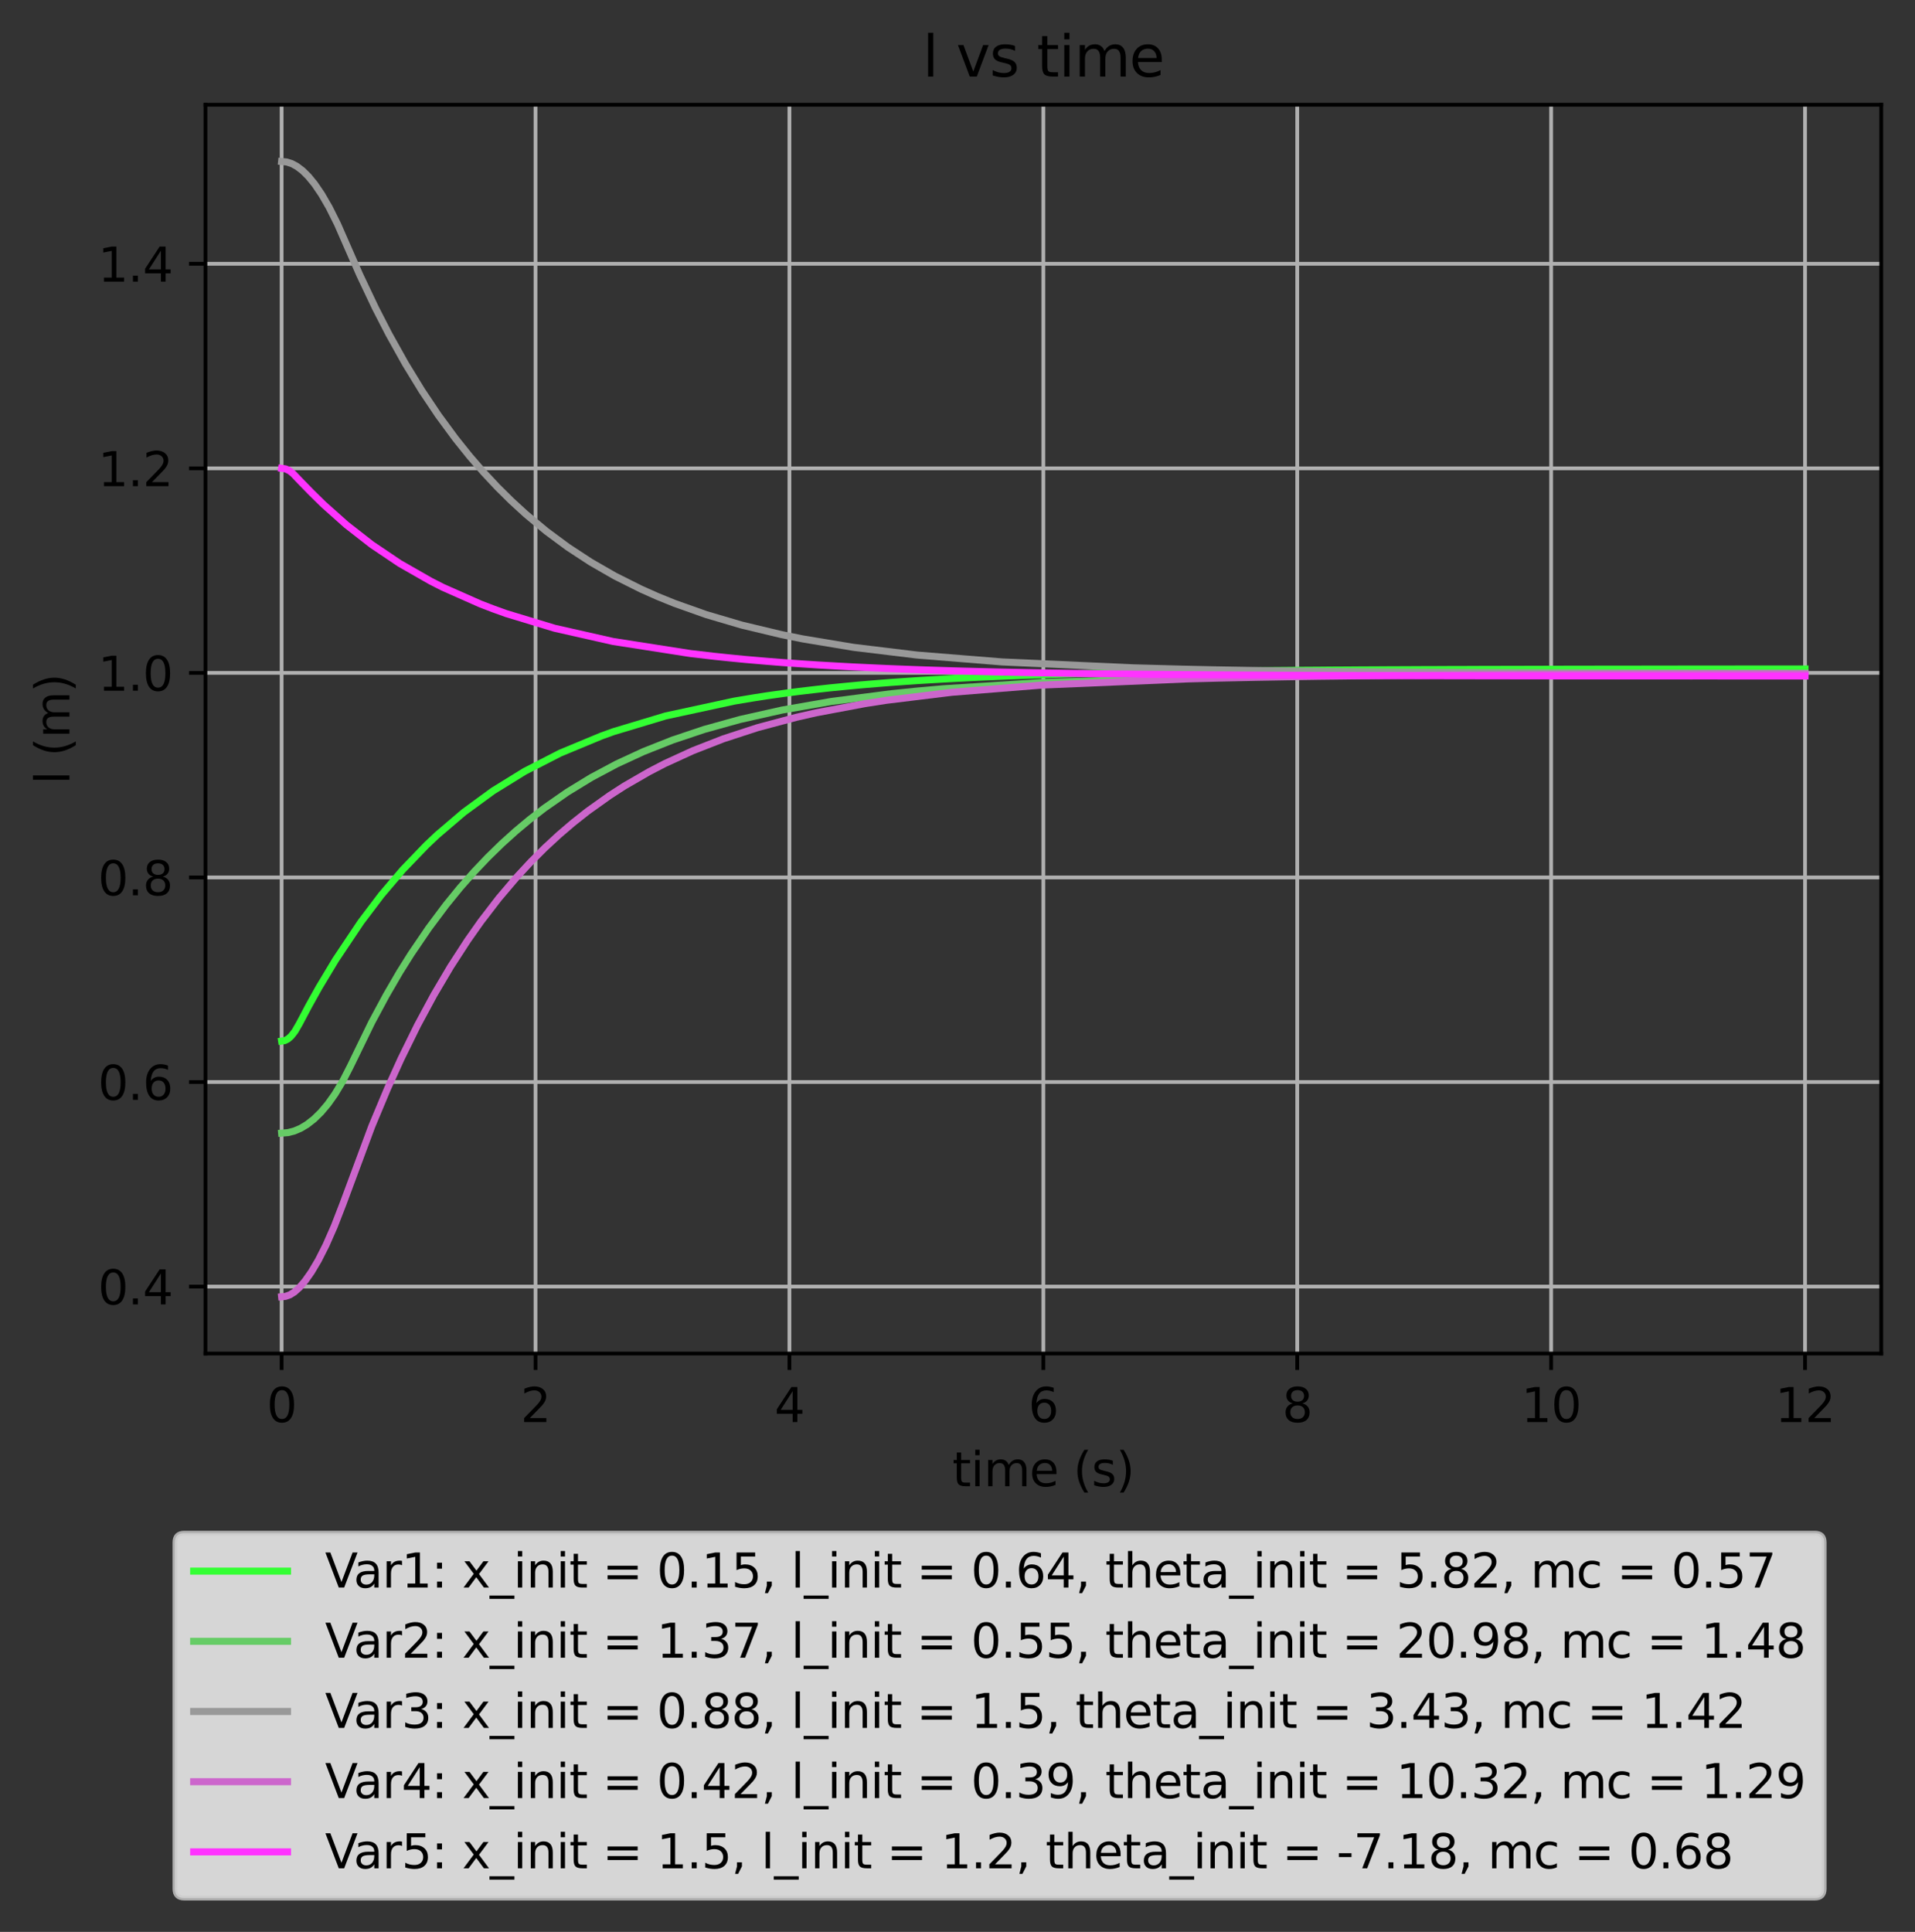 <?xml version="1.0" encoding="utf-8" standalone="no"?>
<!DOCTYPE svg PUBLIC "-//W3C//DTD SVG 1.1//EN"
  "http://www.w3.org/Graphics/SVG/1.1/DTD/svg11.dtd">
<svg xmlns:xlink="http://www.w3.org/1999/xlink" width="408.101pt" height="411.675pt" viewBox="0 0 408.101 411.675" xmlns="http://www.w3.org/2000/svg" version="1.1">
 <rect x="0" y="0" width="408.101" height="411.675" fill="#333333" stroke="none"/>
 <defs>
  <style type="text/css">*{stroke-linejoin: round; stroke-linecap: butt}</style>
 </defs>
 <g id="figure_1">
  <g id="patch_1">
   <path d="M 0 411.675 
L 408.101 411.675 
L 408.101 -0 
L 0 -0 
L 0 411.675 
z
" style="fill: none"/>
  </g>
  <g id="axes_1">
   <g id="patch_2">
    <path d="M 43.781 288.43 
L 400.901 288.43 
L 400.901 22.318 
L 43.781 22.318 
L 43.781 288.43 
z
" style="fill: none"/>
   </g>
   <g id="matplotlib.axis_1">
    <g id="xtick_1">
     <g id="line2d_1">
      <path d="M 60.014 288.43 
L 60.014 22.318 
" clip-path="url(#p2ce0961d92)" style="fill: none; stroke: #b0b0b0; stroke-width: 0.8; stroke-linecap: square"/>
     </g>
     <g id="line2d_2">
      <defs>
       <path id="mef74ccee7a" d="M 0 0 
L 0 3.5 
" style="stroke: #000000; stroke-width: 0.8"/>
      </defs>
      <g>
       <use xlink:href="#mef74ccee7a" x="60.014" y="288.43" style="stroke: #000000; stroke-width: 0.8"/>
      </g>
     </g>
     <g id="text_1">
      <!-- 0 -->
      <g transform="translate(56.833 303.029) scale(0.1 -0.1)">
       <defs>
        <path id="DejaVuSans-30" d="M 2034 4250 
Q 1547 4250 1301 3770 
Q 1056 3291 1056 2328 
Q 1056 1369 1301 889 
Q 1547 409 2034 409 
Q 2525 409 2770 889 
Q 3016 1369 3016 2328 
Q 3016 3291 2770 3770 
Q 2525 4250 2034 4250 
z
M 2034 4750 
Q 2819 4750 3233 4129 
Q 3647 3509 3647 2328 
Q 3647 1150 3233 529 
Q 2819 -91 2034 -91 
Q 1250 -91 836 529 
Q 422 1150 422 2328 
Q 422 3509 836 4129 
Q 1250 4750 2034 4750 
z
" transform="scale(0.016)"/>
       </defs>
       <use xlink:href="#DejaVuSans-30"/>
      </g>
     </g>
    </g>
    <g id="xtick_2">
     <g id="line2d_3">
      <path d="M 114.123 288.43 
L 114.123 22.318 
" clip-path="url(#p2ce0961d92)" style="fill: none; stroke: #b0b0b0; stroke-width: 0.8; stroke-linecap: square"/>
     </g>
     <g id="line2d_4">
      <g>
       <use xlink:href="#mef74ccee7a" x="114.123" y="288.43" style="stroke: #000000; stroke-width: 0.8"/>
      </g>
     </g>
     <g id="text_2">
      <!-- 2 -->
      <g transform="translate(110.942 303.029) scale(0.1 -0.1)">
       <defs>
        <path id="DejaVuSans-32" d="M 1228 531 
L 3431 531 
L 3431 0 
L 469 0 
L 469 531 
Q 828 903 1448 1529 
Q 2069 2156 2228 2338 
Q 2531 2678 2651 2914 
Q 2772 3150 2772 3378 
Q 2772 3750 2511 3984 
Q 2250 4219 1831 4219 
Q 1534 4219 1204 4116 
Q 875 4013 500 3803 
L 500 4441 
Q 881 4594 1212 4672 
Q 1544 4750 1819 4750 
Q 2544 4750 2975 4387 
Q 3406 4025 3406 3419 
Q 3406 3131 3298 2873 
Q 3191 2616 2906 2266 
Q 2828 2175 2409 1742 
Q 1991 1309 1228 531 
z
" transform="scale(0.016)"/>
       </defs>
       <use xlink:href="#DejaVuSans-32"/>
      </g>
     </g>
    </g>
    <g id="xtick_3">
     <g id="line2d_5">
      <path d="M 168.232 288.43 
L 168.232 22.318 
" clip-path="url(#p2ce0961d92)" style="fill: none; stroke: #b0b0b0; stroke-width: 0.8; stroke-linecap: square"/>
     </g>
     <g id="line2d_6">
      <g>
       <use xlink:href="#mef74ccee7a" x="168.232" y="288.43" style="stroke: #000000; stroke-width: 0.8"/>
      </g>
     </g>
     <g id="text_3">
      <!-- 4 -->
      <g transform="translate(165.051 303.029) scale(0.1 -0.1)">
       <defs>
        <path id="DejaVuSans-34" d="M 2419 4116 
L 825 1625 
L 2419 1625 
L 2419 4116 
z
M 2253 4666 
L 3047 4666 
L 3047 1625 
L 3713 1625 
L 3713 1100 
L 3047 1100 
L 3047 0 
L 2419 0 
L 2419 1100 
L 313 1100 
L 313 1709 
L 2253 4666 
z
" transform="scale(0.016)"/>
       </defs>
       <use xlink:href="#DejaVuSans-34"/>
      </g>
     </g>
    </g>
    <g id="xtick_4">
     <g id="line2d_7">
      <path d="M 222.341 288.43 
L 222.341 22.318 
" clip-path="url(#p2ce0961d92)" style="fill: none; stroke: #b0b0b0; stroke-width: 0.8; stroke-linecap: square"/>
     </g>
     <g id="line2d_8">
      <g>
       <use xlink:href="#mef74ccee7a" x="222.341" y="288.43" style="stroke: #000000; stroke-width: 0.8"/>
      </g>
     </g>
     <g id="text_4">
      <!-- 6 -->
      <g transform="translate(219.16 303.029) scale(0.1 -0.1)">
       <defs>
        <path id="DejaVuSans-36" d="M 2113 2584 
Q 1688 2584 1439 2293 
Q 1191 2003 1191 1497 
Q 1191 994 1439 701 
Q 1688 409 2113 409 
Q 2538 409 2786 701 
Q 3034 994 3034 1497 
Q 3034 2003 2786 2293 
Q 2538 2584 2113 2584 
z
M 3366 4563 
L 3366 3988 
Q 3128 4100 2886 4159 
Q 2644 4219 2406 4219 
Q 1781 4219 1451 3797 
Q 1122 3375 1075 2522 
Q 1259 2794 1537 2939 
Q 1816 3084 2150 3084 
Q 2853 3084 3261 2657 
Q 3669 2231 3669 1497 
Q 3669 778 3244 343 
Q 2819 -91 2113 -91 
Q 1303 -91 875 529 
Q 447 1150 447 2328 
Q 447 3434 972 4092 
Q 1497 4750 2381 4750 
Q 2619 4750 2861 4703 
Q 3103 4656 3366 4563 
z
" transform="scale(0.016)"/>
       </defs>
       <use xlink:href="#DejaVuSans-36"/>
      </g>
     </g>
    </g>
    <g id="xtick_5">
     <g id="line2d_9">
      <path d="M 276.45 288.43 
L 276.45 22.318 
" clip-path="url(#p2ce0961d92)" style="fill: none; stroke: #b0b0b0; stroke-width: 0.8; stroke-linecap: square"/>
     </g>
     <g id="line2d_10">
      <g>
       <use xlink:href="#mef74ccee7a" x="276.45" y="288.43" style="stroke: #000000; stroke-width: 0.8"/>
      </g>
     </g>
     <g id="text_5">
      <!-- 8 -->
      <g transform="translate(273.269 303.029) scale(0.1 -0.1)">
       <defs>
        <path id="DejaVuSans-38" d="M 2034 2216 
Q 1584 2216 1326 1975 
Q 1069 1734 1069 1313 
Q 1069 891 1326 650 
Q 1584 409 2034 409 
Q 2484 409 2743 651 
Q 3003 894 3003 1313 
Q 3003 1734 2745 1975 
Q 2488 2216 2034 2216 
z
M 1403 2484 
Q 997 2584 770 2862 
Q 544 3141 544 3541 
Q 544 4100 942 4425 
Q 1341 4750 2034 4750 
Q 2731 4750 3128 4425 
Q 3525 4100 3525 3541 
Q 3525 3141 3298 2862 
Q 3072 2584 2669 2484 
Q 3125 2378 3379 2068 
Q 3634 1759 3634 1313 
Q 3634 634 3220 271 
Q 2806 -91 2034 -91 
Q 1263 -91 848 271 
Q 434 634 434 1313 
Q 434 1759 690 2068 
Q 947 2378 1403 2484 
z
M 1172 3481 
Q 1172 3119 1398 2916 
Q 1625 2713 2034 2713 
Q 2441 2713 2670 2916 
Q 2900 3119 2900 3481 
Q 2900 3844 2670 4047 
Q 2441 4250 2034 4250 
Q 1625 4250 1398 4047 
Q 1172 3844 1172 3481 
z
" transform="scale(0.016)"/>
       </defs>
       <use xlink:href="#DejaVuSans-38"/>
      </g>
     </g>
    </g>
    <g id="xtick_6">
     <g id="line2d_11">
      <path d="M 330.559 288.43 
L 330.559 22.318 
" clip-path="url(#p2ce0961d92)" style="fill: none; stroke: #b0b0b0; stroke-width: 0.8; stroke-linecap: square"/>
     </g>
     <g id="line2d_12">
      <g>
       <use xlink:href="#mef74ccee7a" x="330.559" y="288.43" style="stroke: #000000; stroke-width: 0.8"/>
      </g>
     </g>
     <g id="text_6">
      <!-- 10 -->
      <g transform="translate(324.197 303.029) scale(0.1 -0.1)">
       <defs>
        <path id="DejaVuSans-31" d="M 794 531 
L 1825 531 
L 1825 4091 
L 703 3866 
L 703 4441 
L 1819 4666 
L 2450 4666 
L 2450 531 
L 3481 531 
L 3481 0 
L 794 0 
L 794 531 
z
" transform="scale(0.016)"/>
       </defs>
       <use xlink:href="#DejaVuSans-31"/>
       <use xlink:href="#DejaVuSans-30" x="63.623"/>
      </g>
     </g>
    </g>
    <g id="xtick_7">
     <g id="line2d_13">
      <path d="M 384.669 288.43 
L 384.669 22.318 
" clip-path="url(#p2ce0961d92)" style="fill: none; stroke: #b0b0b0; stroke-width: 0.8; stroke-linecap: square"/>
     </g>
     <g id="line2d_14">
      <g>
       <use xlink:href="#mef74ccee7a" x="384.669" y="288.43" style="stroke: #000000; stroke-width: 0.8"/>
      </g>
     </g>
     <g id="text_7">
      <!-- 12 -->
      <g transform="translate(378.306 303.029) scale(0.1 -0.1)">
       <use xlink:href="#DejaVuSans-31"/>
       <use xlink:href="#DejaVuSans-32" x="63.623"/>
      </g>
     </g>
    </g>
    <g id="text_8">
     <!-- time (s) -->
     <g transform="translate(202.95 316.707) scale(0.1 -0.1)">
      <defs>
       <path id="DejaVuSans-74" d="M 1172 4494 
L 1172 3500 
L 2356 3500 
L 2356 3053 
L 1172 3053 
L 1172 1153 
Q 1172 725 1289 603 
Q 1406 481 1766 481 
L 2356 481 
L 2356 0 
L 1766 0 
Q 1100 0 847 248 
Q 594 497 594 1153 
L 594 3053 
L 172 3053 
L 172 3500 
L 594 3500 
L 594 4494 
L 1172 4494 
z
" transform="scale(0.016)"/>
       <path id="DejaVuSans-69" d="M 603 3500 
L 1178 3500 
L 1178 0 
L 603 0 
L 603 3500 
z
M 603 4863 
L 1178 4863 
L 1178 4134 
L 603 4134 
L 603 4863 
z
" transform="scale(0.016)"/>
       <path id="DejaVuSans-6d" d="M 3328 2828 
Q 3544 3216 3844 3400 
Q 4144 3584 4550 3584 
Q 5097 3584 5394 3201 
Q 5691 2819 5691 2113 
L 5691 0 
L 5113 0 
L 5113 2094 
Q 5113 2597 4934 2840 
Q 4756 3084 4391 3084 
Q 3944 3084 3684 2787 
Q 3425 2491 3425 1978 
L 3425 0 
L 2847 0 
L 2847 2094 
Q 2847 2600 2669 2842 
Q 2491 3084 2119 3084 
Q 1678 3084 1418 2786 
Q 1159 2488 1159 1978 
L 1159 0 
L 581 0 
L 581 3500 
L 1159 3500 
L 1159 2956 
Q 1356 3278 1631 3431 
Q 1906 3584 2284 3584 
Q 2666 3584 2933 3390 
Q 3200 3197 3328 2828 
z
" transform="scale(0.016)"/>
       <path id="DejaVuSans-65" d="M 3597 1894 
L 3597 1613 
L 953 1613 
Q 991 1019 1311 708 
Q 1631 397 2203 397 
Q 2534 397 2845 478 
Q 3156 559 3463 722 
L 3463 178 
Q 3153 47 2828 -22 
Q 2503 -91 2169 -91 
Q 1331 -91 842 396 
Q 353 884 353 1716 
Q 353 2575 817 3079 
Q 1281 3584 2069 3584 
Q 2775 3584 3186 3129 
Q 3597 2675 3597 1894 
z
M 3022 2063 
Q 3016 2534 2758 2815 
Q 2500 3097 2075 3097 
Q 1594 3097 1305 2825 
Q 1016 2553 972 2059 
L 3022 2063 
z
" transform="scale(0.016)"/>
       <path id="DejaVuSans-20" transform="scale(0.016)"/>
       <path id="DejaVuSans-28" d="M 1984 4856 
Q 1566 4138 1362 3434 
Q 1159 2731 1159 2009 
Q 1159 1288 1364 580 
Q 1569 -128 1984 -844 
L 1484 -844 
Q 1016 -109 783 600 
Q 550 1309 550 2009 
Q 550 2706 781 3412 
Q 1013 4119 1484 4856 
L 1984 4856 
z
" transform="scale(0.016)"/>
       <path id="DejaVuSans-73" d="M 2834 3397 
L 2834 2853 
Q 2591 2978 2328 3040 
Q 2066 3103 1784 3103 
Q 1356 3103 1142 2972 
Q 928 2841 928 2578 
Q 928 2378 1081 2264 
Q 1234 2150 1697 2047 
L 1894 2003 
Q 2506 1872 2764 1633 
Q 3022 1394 3022 966 
Q 3022 478 2636 193 
Q 2250 -91 1575 -91 
Q 1294 -91 989 -36 
Q 684 19 347 128 
L 347 722 
Q 666 556 975 473 
Q 1284 391 1588 391 
Q 1994 391 2212 530 
Q 2431 669 2431 922 
Q 2431 1156 2273 1281 
Q 2116 1406 1581 1522 
L 1381 1569 
Q 847 1681 609 1914 
Q 372 2147 372 2553 
Q 372 3047 722 3315 
Q 1072 3584 1716 3584 
Q 2034 3584 2315 3537 
Q 2597 3491 2834 3397 
z
" transform="scale(0.016)"/>
       <path id="DejaVuSans-29" d="M 513 4856 
L 1013 4856 
Q 1481 4119 1714 3412 
Q 1947 2706 1947 2009 
Q 1947 1309 1714 600 
Q 1481 -109 1013 -844 
L 513 -844 
Q 928 -128 1133 580 
Q 1338 1288 1338 2009 
Q 1338 2731 1133 3434 
Q 928 4138 513 4856 
z
" transform="scale(0.016)"/>
      </defs>
      <use xlink:href="#DejaVuSans-74"/>
      <use xlink:href="#DejaVuSans-69" x="39.209"/>
      <use xlink:href="#DejaVuSans-6d" x="66.992"/>
      <use xlink:href="#DejaVuSans-65" x="164.404"/>
      <use xlink:href="#DejaVuSans-20" x="225.928"/>
      <use xlink:href="#DejaVuSans-28" x="257.715"/>
      <use xlink:href="#DejaVuSans-73" x="296.729"/>
      <use xlink:href="#DejaVuSans-29" x="348.828"/>
     </g>
    </g>
   </g>
   <g id="matplotlib.axis_2">
    <g id="ytick_1">
     <g id="line2d_15">
      <path d="M 43.781 274.155 
L 400.901 274.155 
" clip-path="url(#p2ce0961d92)" style="fill: none; stroke: #b0b0b0; stroke-width: 0.8; stroke-linecap: square"/>
     </g>
     <g id="line2d_16">
      <defs>
       <path id="md08b12f6b7" d="M 0 0 
L -3.5 0 
" style="stroke: #000000; stroke-width: 0.8"/>
      </defs>
      <g>
       <use xlink:href="#md08b12f6b7" x="43.781" y="274.155" style="stroke: #000000; stroke-width: 0.8"/>
      </g>
     </g>
     <g id="text_9">
      <!-- 0.4 -->
      <g transform="translate(20.878 277.954) scale(0.1 -0.1)">
       <defs>
        <path id="DejaVuSans-2e" d="M 684 794 
L 1344 794 
L 1344 0 
L 684 0 
L 684 794 
z
" transform="scale(0.016)"/>
       </defs>
       <use xlink:href="#DejaVuSans-30"/>
       <use xlink:href="#DejaVuSans-2e" x="63.623"/>
       <use xlink:href="#DejaVuSans-34" x="95.41"/>
      </g>
     </g>
    </g>
    <g id="ytick_2">
     <g id="line2d_17">
      <path d="M 43.781 230.565 
L 400.901 230.565 
" clip-path="url(#p2ce0961d92)" style="fill: none; stroke: #b0b0b0; stroke-width: 0.8; stroke-linecap: square"/>
     </g>
     <g id="line2d_18">
      <g>
       <use xlink:href="#md08b12f6b7" x="43.781" y="230.565" style="stroke: #000000; stroke-width: 0.8"/>
      </g>
     </g>
     <g id="text_10">
      <!-- 0.6 -->
      <g transform="translate(20.878 234.365) scale(0.1 -0.1)">
       <use xlink:href="#DejaVuSans-30"/>
       <use xlink:href="#DejaVuSans-2e" x="63.623"/>
       <use xlink:href="#DejaVuSans-36" x="95.41"/>
      </g>
     </g>
    </g>
    <g id="ytick_3">
     <g id="line2d_19">
      <path d="M 43.781 186.976 
L 400.901 186.976 
" clip-path="url(#p2ce0961d92)" style="fill: none; stroke: #b0b0b0; stroke-width: 0.8; stroke-linecap: square"/>
     </g>
     <g id="line2d_20">
      <g>
       <use xlink:href="#md08b12f6b7" x="43.781" y="186.976" style="stroke: #000000; stroke-width: 0.8"/>
      </g>
     </g>
     <g id="text_11">
      <!-- 0.8 -->
      <g transform="translate(20.878 190.776) scale(0.1 -0.1)">
       <use xlink:href="#DejaVuSans-30"/>
       <use xlink:href="#DejaVuSans-2e" x="63.623"/>
       <use xlink:href="#DejaVuSans-38" x="95.41"/>
      </g>
     </g>
    </g>
    <g id="ytick_4">
     <g id="line2d_21">
      <path d="M 43.781 143.387 
L 400.901 143.387 
" clip-path="url(#p2ce0961d92)" style="fill: none; stroke: #b0b0b0; stroke-width: 0.8; stroke-linecap: square"/>
     </g>
     <g id="line2d_22">
      <g>
       <use xlink:href="#md08b12f6b7" x="43.781" y="143.387" style="stroke: #000000; stroke-width: 0.8"/>
      </g>
     </g>
     <g id="text_12">
      <!-- 1.0 -->
      <g transform="translate(20.878 147.186) scale(0.1 -0.1)">
       <use xlink:href="#DejaVuSans-31"/>
       <use xlink:href="#DejaVuSans-2e" x="63.623"/>
       <use xlink:href="#DejaVuSans-30" x="95.41"/>
      </g>
     </g>
    </g>
    <g id="ytick_5">
     <g id="line2d_23">
      <path d="M 43.781 99.798 
L 400.901 99.798 
" clip-path="url(#p2ce0961d92)" style="fill: none; stroke: #b0b0b0; stroke-width: 0.8; stroke-linecap: square"/>
     </g>
     <g id="line2d_24">
      <g>
       <use xlink:href="#md08b12f6b7" x="43.781" y="99.798" style="stroke: #000000; stroke-width: 0.8"/>
      </g>
     </g>
     <g id="text_13">
      <!-- 1.2 -->
      <g transform="translate(20.878 103.597) scale(0.1 -0.1)">
       <use xlink:href="#DejaVuSans-31"/>
       <use xlink:href="#DejaVuSans-2e" x="63.623"/>
       <use xlink:href="#DejaVuSans-32" x="95.41"/>
      </g>
     </g>
    </g>
    <g id="ytick_6">
     <g id="line2d_25">
      <path d="M 43.781 56.209 
L 400.901 56.209 
" clip-path="url(#p2ce0961d92)" style="fill: none; stroke: #b0b0b0; stroke-width: 0.8; stroke-linecap: square"/>
     </g>
     <g id="line2d_26">
      <g>
       <use xlink:href="#md08b12f6b7" x="43.781" y="56.209" style="stroke: #000000; stroke-width: 0.8"/>
      </g>
     </g>
     <g id="text_14">
      <!-- 1.4 -->
      <g transform="translate(20.878 60.008) scale(0.1 -0.1)">
       <use xlink:href="#DejaVuSans-31"/>
       <use xlink:href="#DejaVuSans-2e" x="63.623"/>
       <use xlink:href="#DejaVuSans-34" x="95.41"/>
      </g>
     </g>
    </g>
    <g id="text_15">
     <!-- l (m) -->
     <g transform="translate(14.798 167.124) rotate(-90) scale(0.1 -0.1)">
      <defs>
       <path id="DejaVuSans-6c" d="M 603 4863 
L 1178 4863 
L 1178 0 
L 603 0 
L 603 4863 
z
" transform="scale(0.016)"/>
      </defs>
      <use xlink:href="#DejaVuSans-6c"/>
      <use xlink:href="#DejaVuSans-20" x="27.783"/>
      <use xlink:href="#DejaVuSans-28" x="59.57"/>
      <use xlink:href="#DejaVuSans-6d" x="98.584"/>
      <use xlink:href="#DejaVuSans-29" x="195.996"/>
     </g>
    </g>
   </g>
   <g id="line2d_27">
    <path d="M 60.014 221.848 
L 60.69 221.746 
L 61.367 221.394 
L 62.043 220.796 
L 62.855 219.759 
L 63.802 218.118 
L 65.831 214.281 
L 67.995 210.397 
L 71.512 204.547 
L 76.923 196.457 
L 81.252 190.735 
L 85.851 185.32 
L 90.856 180.121 
L 93.156 177.942 
L 98.837 173.095 
L 105.06 168.544 
L 111.823 164.364 
L 119.399 160.474 
L 128.191 156.824 
L 130.762 155.899 
L 141.854 152.562 
L 156.463 149.403 
L 160.657 148.701 
L 163.498 148.259 
L 167.421 147.711 
L 170.261 147.339 
L 173.914 146.91 
L 176.754 146.596 
L 180.407 146.234 
L 183.247 145.967 
L 186.9 145.662 
L 189.741 145.436 
L 193.122 145.198 
L 195.963 145.004 
L 199.345 144.802 
L 202.321 144.634 
L 205.297 144.479 
L 208.408 144.324 
L 211.79 144.179 
L 214.901 144.047 
L 218.283 143.925 
L 221.394 143.813 
L 224.776 143.71 
L 227.887 143.615 
L 230.999 143.536 
L 234.11 143.454 
L 237.221 143.388 
L 240.333 143.317 
L 243.444 143.261 
L 246.555 143.2 
L 249.666 143.153 
L 252.778 143.101 
L 255.889 143.062 
L 259 143.016 
L 262.111 142.984 
L 265.223 142.944 
L 268.334 142.917 
L 271.445 142.883 
L 274.557 142.86 
L 277.668 142.831 
L 280.779 142.812 
L 283.89 142.786 
L 287.002 142.771 
L 290.113 142.748 
L 293.224 142.736 
L 296.335 142.715 
L 299.447 142.706 
L 302.558 142.688 
L 305.669 142.68 
L 308.781 142.664 
L 311.892 142.658 
L 315.003 142.644 
L 318.114 142.64 
L 321.226 142.627 
L 324.337 142.624 
L 327.448 142.612 
L 330.559 142.61 
L 333.671 142.599 
L 336.782 142.599 
L 339.893 142.589 
L 343.005 142.589 
L 346.116 142.579 
L 349.227 142.58 
L 352.338 142.571 
L 355.45 142.573 
L 358.561 142.565 
L 361.672 142.566 
L 364.783 142.559 
L 367.895 142.561 
L 371.006 142.554 
L 374.117 142.556 
L 377.229 142.549 
L 380.34 142.552 
L 383.451 142.546 
L 384.669 142.55 
L 384.669 142.55 
" clip-path="url(#p2ce0961d92)" style="fill: none; stroke: #33ff33; stroke-width: 1.5; stroke-linecap: square"/>
   </g>
   <g id="line2d_28">
    <path d="M 60.014 241.463 
L 61.367 241.354 
L 62.719 241.009 
L 64.072 240.432 
L 65.425 239.624 
L 66.913 238.464 
L 68.401 237.011 
L 69.889 235.246 
L 71.377 233.149 
L 73 230.45 
L 74.623 227.291 
L 79.223 217.838 
L 82.334 212.054 
L 85.175 207.163 
L 87.61 203.287 
L 91.397 197.724 
L 95.05 192.839 
L 98.026 189.185 
L 101.002 185.803 
L 103.978 182.672 
L 106.954 179.773 
L 109.93 177.089 
L 112.906 174.604 
L 116.017 172.202 
L 120.887 168.812 
L 126.027 165.669 
L 131.438 162.784 
L 137.119 160.159 
L 143.342 157.695 
L 150.106 155.431 
L 157.681 153.324 
L 166.609 151.318 
L 177.16 149.475 
L 190.011 147.816 
L 195.422 147.266 
L 200.968 146.775 
L 222.071 145.441 
L 258.594 144.319 
L 268.199 144.164 
L 275.639 144.065 
L 284.702 143.97 
L 292.413 143.902 
L 300.935 143.845 
L 308.645 143.8 
L 317.167 143.763 
L 325.149 143.731 
L 333.4 143.708 
L 341.381 143.686 
L 349.633 143.672 
L 357.614 143.657 
L 365.866 143.647 
L 373.847 143.637 
L 382.098 143.631 
L 384.669 143.627 
L 384.669 143.627 
" clip-path="url(#p2ce0961d92)" style="fill: none; stroke: #66cc66; stroke-width: 1.5; stroke-linecap: square"/>
   </g>
   <g id="line2d_29">
    <path d="M 60.014 34.414 
L 61.096 34.52 
L 62.178 34.867 
L 63.261 35.446 
L 64.478 36.368 
L 65.695 37.568 
L 67.048 39.217 
L 68.536 41.401 
L 70.159 44.21 
L 71.918 47.732 
L 73.812 52.052 
L 76.653 58.545 
L 80.034 65.673 
L 82.875 71.199 
L 86.392 77.499 
L 89.909 83.249 
L 93.426 88.499 
L 97.079 93.465 
L 100.055 97.179 
L 103.031 100.618 
L 106.007 103.801 
L 108.983 106.748 
L 112.094 109.597 
L 116.423 113.195 
L 121.022 116.6 
L 125.892 119.79 
L 131.032 122.747 
L 136.578 125.524 
L 140.095 127.09 
L 143.748 128.573 
L 150.511 130.973 
L 158.087 133.206 
L 166.609 135.243 
L 171.073 136.146 
L 181.895 137.944 
L 195.422 139.585 
L 213.549 141.05 
L 241.415 142.306 
L 252.101 142.59 
L 259 142.739 
L 268.063 142.894 
L 275.233 142.996 
L 283.755 143.092 
L 291.195 143.163 
L 299.447 143.223 
L 306.887 143.271 
L 315.138 143.31 
L 322.849 143.343 
L 330.83 143.368 
L 338.541 143.39 
L 346.522 143.406 
L 354.232 143.421 
L 362.213 143.43 
L 369.924 143.441 
L 377.905 143.447 
L 384.669 143.452 
L 384.669 143.452 
" clip-path="url(#p2ce0961d92)" style="fill: none; stroke: #999999; stroke-width: 1.5; stroke-linecap: square"/>
   </g>
   <g id="line2d_30">
    <path d="M 60.014 276.334 
L 60.826 276.254 
L 61.773 275.92 
L 62.719 275.335 
L 63.802 274.368 
L 65.019 272.948 
L 66.372 271.027 
L 67.86 268.511 
L 69.483 265.303 
L 71.242 261.304 
L 73.135 256.415 
L 79.223 240.015 
L 82.605 231.928 
L 85.445 225.657 
L 88.962 218.509 
L 92.479 211.984 
L 95.997 206.027 
L 99.649 200.392 
L 102.49 196.36 
L 106.277 191.428 
L 110.2 186.808 
L 113.176 183.602 
L 116.152 180.633 
L 119.128 177.885 
L 122.104 175.341 
L 125.215 172.881 
L 129.95 169.504 
L 133.061 167.496 
L 138.337 164.446 
L 141.719 162.695 
L 147.671 159.967 
L 154.164 157.434 
L 161.469 155.05 
L 169.72 152.849 
L 173.914 151.896 
L 184.33 149.937 
L 188.794 149.244 
L 202.862 147.522 
L 222.071 145.987 
L 253.048 144.674 
L 259.406 144.51 
L 267.658 144.337 
L 274.151 144.224 
L 280.779 144.124 
L 288.49 144.032 
L 295.118 143.962 
L 302.558 143.901 
L 309.457 143.85 
L 316.897 143.808 
L 323.796 143.772 
L 330.965 143.745 
L 337.864 143.719 
L 345.034 143.701 
L 351.933 143.682 
L 359.102 143.67 
L 366.271 143.655 
L 373.441 143.647 
L 380.61 143.637 
L 384.669 143.633 
L 384.669 143.633 
" clip-path="url(#p2ce0961d92)" style="fill: none; stroke: #cc66cc; stroke-width: 1.5; stroke-linecap: square"/>
   </g>
   <g id="line2d_31">
    <path d="M 60.014 99.798 
L 60.826 99.909 
L 61.637 100.282 
L 62.449 100.912 
L 64.072 102.617 
L 66.372 104.973 
L 68.942 107.497 
L 73.812 111.836 
L 79.223 116.056 
L 85.175 120.063 
L 91.803 123.851 
L 94.373 125.159 
L 102.354 128.692 
L 105.06 129.734 
L 107.901 130.756 
L 118.181 133.874 
L 130.626 136.688 
L 147.13 139.262 
L 152.135 139.844 
L 155.381 140.186 
L 158.763 140.516 
L 163.227 140.902 
L 166.609 141.172 
L 170.802 141.467 
L 174.184 141.69 
L 178.378 141.932 
L 181.759 142.116 
L 185.953 142.314 
L 189.605 142.477 
L 193.528 142.628 
L 197.181 142.763 
L 201.103 142.886 
L 204.756 142.997 
L 208.679 143.097 
L 212.331 143.19 
L 216.254 143.271 
L 219.906 143.348 
L 223.829 143.414 
L 227.482 143.478 
L 231.405 143.531 
L 235.057 143.584 
L 238.98 143.628 
L 242.632 143.672 
L 246.555 143.706 
L 250.207 143.743 
L 254.13 143.771 
L 257.783 143.802 
L 261.706 143.824 
L 265.358 143.851 
L 269.01 143.867 
L 272.663 143.889 
L 276.315 143.901 
L 279.967 143.92 
L 283.62 143.93 
L 287.272 143.946 
L 290.925 143.954 
L 294.577 143.968 
L 298.229 143.973 
L 301.882 143.986 
L 305.534 143.989 
L 309.186 144 
L 312.839 144.002 
L 316.491 144.012 
L 320.143 144.013 
L 323.796 144.022 
L 327.448 144.022 
L 331.101 144.03 
L 334.753 144.029 
L 338.405 144.036 
L 342.058 144.035 
L 345.71 144.042 
L 349.362 144.04 
L 353.015 144.046 
L 356.667 144.044 
L 360.319 144.05 
L 363.972 144.047 
L 367.624 144.052 
L 371.277 144.05 
L 374.929 144.055 
L 378.581 144.051 
L 382.234 144.056 
L 384.669 144.057 
L 384.669 144.057 
" clip-path="url(#p2ce0961d92)" style="fill: none; stroke: #ff33ff; stroke-width: 1.5; stroke-linecap: square"/>
   </g>
   <g id="patch_3">
    <path d="M 43.781 288.43 
L 43.781 22.318 
" style="fill: none; stroke: #000000; stroke-width: 0.8; stroke-linejoin: miter; stroke-linecap: square"/>
   </g>
   <g id="patch_4">
    <path d="M 400.901 288.43 
L 400.901 22.318 
" style="fill: none; stroke: #000000; stroke-width: 0.8; stroke-linejoin: miter; stroke-linecap: square"/>
   </g>
   <g id="patch_5">
    <path d="M 43.781 288.43 
L 400.901 288.43 
" style="fill: none; stroke: #000000; stroke-width: 0.8; stroke-linejoin: miter; stroke-linecap: square"/>
   </g>
   <g id="patch_6">
    <path d="M 43.781 22.318 
L 400.901 22.318 
" style="fill: none; stroke: #000000; stroke-width: 0.8; stroke-linejoin: miter; stroke-linecap: square"/>
   </g>
   <g id="text_16">
    <!-- l vs time -->
    <g transform="translate(196.628 16.318) scale(0.12 -0.12)">
     <defs>
      <path id="DejaVuSans-76" d="M 191 3500 
L 800 3500 
L 1894 563 
L 2988 3500 
L 3597 3500 
L 2284 0 
L 1503 0 
L 191 3500 
z
" transform="scale(0.016)"/>
     </defs>
     <use xlink:href="#DejaVuSans-6c"/>
     <use xlink:href="#DejaVuSans-20" x="27.783"/>
     <use xlink:href="#DejaVuSans-76" x="59.57"/>
     <use xlink:href="#DejaVuSans-73" x="118.75"/>
     <use xlink:href="#DejaVuSans-20" x="170.85"/>
     <use xlink:href="#DejaVuSans-74" x="202.637"/>
     <use xlink:href="#DejaVuSans-69" x="241.846"/>
     <use xlink:href="#DejaVuSans-6d" x="269.629"/>
     <use xlink:href="#DejaVuSans-65" x="367.041"/>
    </g>
   </g>
   <g id="legend_1">
    <g id="patch_7">
     <path d="M 39.27 404.475 
L 386.759 404.475 
Q 388.759 404.475 388.759 402.475 
L 388.759 328.694 
Q 388.759 326.694 386.759 326.694 
L 39.27 326.694 
Q 37.27 326.694 37.27 328.694 
L 37.27 402.475 
Q 37.27 404.475 39.27 404.475 
z
" style="fill: #ffffff; opacity: 0.8; stroke: #cccccc; stroke-linejoin: miter"/>
    </g>
    <g id="line2d_32">
     <path d="M 41.27 334.793 
L 51.27 334.793 
L 61.27 334.793 
" style="fill: none; stroke: #33ff33; stroke-width: 1.5; stroke-linecap: square"/>
    </g>
    <g id="text_17">
     <!-- Var1: x_init = 0.15, l_init = 0.64, theta_init = 5.82, mc = 0.57 -->
     <g transform="translate(69.27 338.293) scale(0.1 -0.1)">
      <defs>
       <path id="DejaVuSans-56" d="M 1831 0 
L 50 4666 
L 709 4666 
L 2188 738 
L 3669 4666 
L 4325 4666 
L 2547 0 
L 1831 0 
z
" transform="scale(0.016)"/>
       <path id="DejaVuSans-61" d="M 2194 1759 
Q 1497 1759 1228 1600 
Q 959 1441 959 1056 
Q 959 750 1161 570 
Q 1363 391 1709 391 
Q 2188 391 2477 730 
Q 2766 1069 2766 1631 
L 2766 1759 
L 2194 1759 
z
M 3341 1997 
L 3341 0 
L 2766 0 
L 2766 531 
Q 2569 213 2275 61 
Q 1981 -91 1556 -91 
Q 1019 -91 701 211 
Q 384 513 384 1019 
Q 384 1609 779 1909 
Q 1175 2209 1959 2209 
L 2766 2209 
L 2766 2266 
Q 2766 2663 2505 2880 
Q 2244 3097 1772 3097 
Q 1472 3097 1187 3025 
Q 903 2953 641 2809 
L 641 3341 
Q 956 3463 1253 3523 
Q 1550 3584 1831 3584 
Q 2591 3584 2966 3190 
Q 3341 2797 3341 1997 
z
" transform="scale(0.016)"/>
       <path id="DejaVuSans-72" d="M 2631 2963 
Q 2534 3019 2420 3045 
Q 2306 3072 2169 3072 
Q 1681 3072 1420 2755 
Q 1159 2438 1159 1844 
L 1159 0 
L 581 0 
L 581 3500 
L 1159 3500 
L 1159 2956 
Q 1341 3275 1631 3429 
Q 1922 3584 2338 3584 
Q 2397 3584 2469 3576 
Q 2541 3569 2628 3553 
L 2631 2963 
z
" transform="scale(0.016)"/>
       <path id="DejaVuSans-3a" d="M 750 794 
L 1409 794 
L 1409 0 
L 750 0 
L 750 794 
z
M 750 3309 
L 1409 3309 
L 1409 2516 
L 750 2516 
L 750 3309 
z
" transform="scale(0.016)"/>
       <path id="DejaVuSans-78" d="M 3513 3500 
L 2247 1797 
L 3578 0 
L 2900 0 
L 1881 1375 
L 863 0 
L 184 0 
L 1544 1831 
L 300 3500 
L 978 3500 
L 1906 2253 
L 2834 3500 
L 3513 3500 
z
" transform="scale(0.016)"/>
       <path id="DejaVuSans-5f" d="M 3263 -1063 
L 3263 -1509 
L -63 -1509 
L -63 -1063 
L 3263 -1063 
z
" transform="scale(0.016)"/>
       <path id="DejaVuSans-6e" d="M 3513 2113 
L 3513 0 
L 2938 0 
L 2938 2094 
Q 2938 2591 2744 2837 
Q 2550 3084 2163 3084 
Q 1697 3084 1428 2787 
Q 1159 2491 1159 1978 
L 1159 0 
L 581 0 
L 581 3500 
L 1159 3500 
L 1159 2956 
Q 1366 3272 1645 3428 
Q 1925 3584 2291 3584 
Q 2894 3584 3203 3211 
Q 3513 2838 3513 2113 
z
" transform="scale(0.016)"/>
       <path id="DejaVuSans-3d" d="M 678 2906 
L 4684 2906 
L 4684 2381 
L 678 2381 
L 678 2906 
z
M 678 1631 
L 4684 1631 
L 4684 1100 
L 678 1100 
L 678 1631 
z
" transform="scale(0.016)"/>
       <path id="DejaVuSans-35" d="M 691 4666 
L 3169 4666 
L 3169 4134 
L 1269 4134 
L 1269 2991 
Q 1406 3038 1543 3061 
Q 1681 3084 1819 3084 
Q 2600 3084 3056 2656 
Q 3513 2228 3513 1497 
Q 3513 744 3044 326 
Q 2575 -91 1722 -91 
Q 1428 -91 1123 -41 
Q 819 9 494 109 
L 494 744 
Q 775 591 1075 516 
Q 1375 441 1709 441 
Q 2250 441 2565 725 
Q 2881 1009 2881 1497 
Q 2881 1984 2565 2268 
Q 2250 2553 1709 2553 
Q 1456 2553 1204 2497 
Q 953 2441 691 2322 
L 691 4666 
z
" transform="scale(0.016)"/>
       <path id="DejaVuSans-2c" d="M 750 794 
L 1409 794 
L 1409 256 
L 897 -744 
L 494 -744 
L 750 256 
L 750 794 
z
" transform="scale(0.016)"/>
       <path id="DejaVuSans-68" d="M 3513 2113 
L 3513 0 
L 2938 0 
L 2938 2094 
Q 2938 2591 2744 2837 
Q 2550 3084 2163 3084 
Q 1697 3084 1428 2787 
Q 1159 2491 1159 1978 
L 1159 0 
L 581 0 
L 581 4863 
L 1159 4863 
L 1159 2956 
Q 1366 3272 1645 3428 
Q 1925 3584 2291 3584 
Q 2894 3584 3203 3211 
Q 3513 2838 3513 2113 
z
" transform="scale(0.016)"/>
       <path id="DejaVuSans-63" d="M 3122 3366 
L 3122 2828 
Q 2878 2963 2633 3030 
Q 2388 3097 2138 3097 
Q 1578 3097 1268 2742 
Q 959 2388 959 1747 
Q 959 1106 1268 751 
Q 1578 397 2138 397 
Q 2388 397 2633 464 
Q 2878 531 3122 666 
L 3122 134 
Q 2881 22 2623 -34 
Q 2366 -91 2075 -91 
Q 1284 -91 818 406 
Q 353 903 353 1747 
Q 353 2603 823 3093 
Q 1294 3584 2113 3584 
Q 2378 3584 2631 3529 
Q 2884 3475 3122 3366 
z
" transform="scale(0.016)"/>
       <path id="DejaVuSans-37" d="M 525 4666 
L 3525 4666 
L 3525 4397 
L 1831 0 
L 1172 0 
L 2766 4134 
L 525 4134 
L 525 4666 
z
" transform="scale(0.016)"/>
      </defs>
      <use xlink:href="#DejaVuSans-56"/>
      <use xlink:href="#DejaVuSans-61" x="60.658"/>
      <use xlink:href="#DejaVuSans-72" x="121.938"/>
      <use xlink:href="#DejaVuSans-31" x="163.051"/>
      <use xlink:href="#DejaVuSans-3a" x="226.674"/>
      <use xlink:href="#DejaVuSans-20" x="260.365"/>
      <use xlink:href="#DejaVuSans-78" x="292.152"/>
      <use xlink:href="#DejaVuSans-5f" x="351.332"/>
      <use xlink:href="#DejaVuSans-69" x="401.332"/>
      <use xlink:href="#DejaVuSans-6e" x="429.115"/>
      <use xlink:href="#DejaVuSans-69" x="492.494"/>
      <use xlink:href="#DejaVuSans-74" x="520.277"/>
      <use xlink:href="#DejaVuSans-20" x="559.486"/>
      <use xlink:href="#DejaVuSans-3d" x="591.273"/>
      <use xlink:href="#DejaVuSans-20" x="675.062"/>
      <use xlink:href="#DejaVuSans-30" x="706.85"/>
      <use xlink:href="#DejaVuSans-2e" x="770.473"/>
      <use xlink:href="#DejaVuSans-31" x="802.26"/>
      <use xlink:href="#DejaVuSans-35" x="865.883"/>
      <use xlink:href="#DejaVuSans-2c" x="929.506"/>
      <use xlink:href="#DejaVuSans-20" x="961.293"/>
      <use xlink:href="#DejaVuSans-6c" x="993.08"/>
      <use xlink:href="#DejaVuSans-5f" x="1020.863"/>
      <use xlink:href="#DejaVuSans-69" x="1070.863"/>
      <use xlink:href="#DejaVuSans-6e" x="1098.646"/>
      <use xlink:href="#DejaVuSans-69" x="1162.025"/>
      <use xlink:href="#DejaVuSans-74" x="1189.809"/>
      <use xlink:href="#DejaVuSans-20" x="1229.018"/>
      <use xlink:href="#DejaVuSans-3d" x="1260.805"/>
      <use xlink:href="#DejaVuSans-20" x="1344.594"/>
      <use xlink:href="#DejaVuSans-30" x="1376.381"/>
      <use xlink:href="#DejaVuSans-2e" x="1440.004"/>
      <use xlink:href="#DejaVuSans-36" x="1471.791"/>
      <use xlink:href="#DejaVuSans-34" x="1535.414"/>
      <use xlink:href="#DejaVuSans-2c" x="1599.037"/>
      <use xlink:href="#DejaVuSans-20" x="1630.824"/>
      <use xlink:href="#DejaVuSans-74" x="1662.611"/>
      <use xlink:href="#DejaVuSans-68" x="1701.82"/>
      <use xlink:href="#DejaVuSans-65" x="1765.199"/>
      <use xlink:href="#DejaVuSans-74" x="1826.723"/>
      <use xlink:href="#DejaVuSans-61" x="1865.932"/>
      <use xlink:href="#DejaVuSans-5f" x="1927.211"/>
      <use xlink:href="#DejaVuSans-69" x="1977.211"/>
      <use xlink:href="#DejaVuSans-6e" x="2004.994"/>
      <use xlink:href="#DejaVuSans-69" x="2068.373"/>
      <use xlink:href="#DejaVuSans-74" x="2096.156"/>
      <use xlink:href="#DejaVuSans-20" x="2135.365"/>
      <use xlink:href="#DejaVuSans-3d" x="2167.152"/>
      <use xlink:href="#DejaVuSans-20" x="2250.941"/>
      <use xlink:href="#DejaVuSans-35" x="2282.729"/>
      <use xlink:href="#DejaVuSans-2e" x="2346.352"/>
      <use xlink:href="#DejaVuSans-38" x="2378.139"/>
      <use xlink:href="#DejaVuSans-32" x="2441.762"/>
      <use xlink:href="#DejaVuSans-2c" x="2505.385"/>
      <use xlink:href="#DejaVuSans-20" x="2537.172"/>
      <use xlink:href="#DejaVuSans-6d" x="2568.959"/>
      <use xlink:href="#DejaVuSans-63" x="2666.371"/>
      <use xlink:href="#DejaVuSans-20" x="2721.352"/>
      <use xlink:href="#DejaVuSans-3d" x="2753.139"/>
      <use xlink:href="#DejaVuSans-20" x="2836.928"/>
      <use xlink:href="#DejaVuSans-30" x="2868.715"/>
      <use xlink:href="#DejaVuSans-2e" x="2932.338"/>
      <use xlink:href="#DejaVuSans-35" x="2964.125"/>
      <use xlink:href="#DejaVuSans-37" x="3027.748"/>
     </g>
    </g>
    <g id="line2d_33">
     <path d="M 41.27 349.749 
L 51.27 349.749 
L 61.27 349.749 
" style="fill: none; stroke: #66cc66; stroke-width: 1.5; stroke-linecap: square"/>
    </g>
    <g id="text_18">
     <!-- Var2: x_init = 1.37, l_init = 0.55, theta_init = 20.98, mc = 1.48 -->
     <g transform="translate(69.27 353.249) scale(0.1 -0.1)">
      <defs>
       <path id="DejaVuSans-33" d="M 2597 2516 
Q 3050 2419 3304 2112 
Q 3559 1806 3559 1356 
Q 3559 666 3084 287 
Q 2609 -91 1734 -91 
Q 1441 -91 1130 -33 
Q 819 25 488 141 
L 488 750 
Q 750 597 1062 519 
Q 1375 441 1716 441 
Q 2309 441 2620 675 
Q 2931 909 2931 1356 
Q 2931 1769 2642 2001 
Q 2353 2234 1838 2234 
L 1294 2234 
L 1294 2753 
L 1863 2753 
Q 2328 2753 2575 2939 
Q 2822 3125 2822 3475 
Q 2822 3834 2567 4026 
Q 2313 4219 1838 4219 
Q 1578 4219 1281 4162 
Q 984 4106 628 3988 
L 628 4550 
Q 988 4650 1302 4700 
Q 1616 4750 1894 4750 
Q 2613 4750 3031 4423 
Q 3450 4097 3450 3541 
Q 3450 3153 3228 2886 
Q 3006 2619 2597 2516 
z
" transform="scale(0.016)"/>
       <path id="DejaVuSans-39" d="M 703 97 
L 703 672 
Q 941 559 1184 500 
Q 1428 441 1663 441 
Q 2288 441 2617 861 
Q 2947 1281 2994 2138 
Q 2813 1869 2534 1725 
Q 2256 1581 1919 1581 
Q 1219 1581 811 2004 
Q 403 2428 403 3163 
Q 403 3881 828 4315 
Q 1253 4750 1959 4750 
Q 2769 4750 3195 4129 
Q 3622 3509 3622 2328 
Q 3622 1225 3098 567 
Q 2575 -91 1691 -91 
Q 1453 -91 1209 -44 
Q 966 3 703 97 
z
M 1959 2075 
Q 2384 2075 2632 2365 
Q 2881 2656 2881 3163 
Q 2881 3666 2632 3958 
Q 2384 4250 1959 4250 
Q 1534 4250 1286 3958 
Q 1038 3666 1038 3163 
Q 1038 2656 1286 2365 
Q 1534 2075 1959 2075 
z
" transform="scale(0.016)"/>
      </defs>
      <use xlink:href="#DejaVuSans-56"/>
      <use xlink:href="#DejaVuSans-61" x="60.658"/>
      <use xlink:href="#DejaVuSans-72" x="121.938"/>
      <use xlink:href="#DejaVuSans-32" x="163.051"/>
      <use xlink:href="#DejaVuSans-3a" x="226.674"/>
      <use xlink:href="#DejaVuSans-20" x="260.365"/>
      <use xlink:href="#DejaVuSans-78" x="292.152"/>
      <use xlink:href="#DejaVuSans-5f" x="351.332"/>
      <use xlink:href="#DejaVuSans-69" x="401.332"/>
      <use xlink:href="#DejaVuSans-6e" x="429.115"/>
      <use xlink:href="#DejaVuSans-69" x="492.494"/>
      <use xlink:href="#DejaVuSans-74" x="520.277"/>
      <use xlink:href="#DejaVuSans-20" x="559.486"/>
      <use xlink:href="#DejaVuSans-3d" x="591.273"/>
      <use xlink:href="#DejaVuSans-20" x="675.062"/>
      <use xlink:href="#DejaVuSans-31" x="706.85"/>
      <use xlink:href="#DejaVuSans-2e" x="770.473"/>
      <use xlink:href="#DejaVuSans-33" x="802.26"/>
      <use xlink:href="#DejaVuSans-37" x="865.883"/>
      <use xlink:href="#DejaVuSans-2c" x="929.506"/>
      <use xlink:href="#DejaVuSans-20" x="961.293"/>
      <use xlink:href="#DejaVuSans-6c" x="993.08"/>
      <use xlink:href="#DejaVuSans-5f" x="1020.863"/>
      <use xlink:href="#DejaVuSans-69" x="1070.863"/>
      <use xlink:href="#DejaVuSans-6e" x="1098.646"/>
      <use xlink:href="#DejaVuSans-69" x="1162.025"/>
      <use xlink:href="#DejaVuSans-74" x="1189.809"/>
      <use xlink:href="#DejaVuSans-20" x="1229.018"/>
      <use xlink:href="#DejaVuSans-3d" x="1260.805"/>
      <use xlink:href="#DejaVuSans-20" x="1344.594"/>
      <use xlink:href="#DejaVuSans-30" x="1376.381"/>
      <use xlink:href="#DejaVuSans-2e" x="1440.004"/>
      <use xlink:href="#DejaVuSans-35" x="1471.791"/>
      <use xlink:href="#DejaVuSans-35" x="1535.414"/>
      <use xlink:href="#DejaVuSans-2c" x="1599.037"/>
      <use xlink:href="#DejaVuSans-20" x="1630.824"/>
      <use xlink:href="#DejaVuSans-74" x="1662.611"/>
      <use xlink:href="#DejaVuSans-68" x="1701.82"/>
      <use xlink:href="#DejaVuSans-65" x="1765.199"/>
      <use xlink:href="#DejaVuSans-74" x="1826.723"/>
      <use xlink:href="#DejaVuSans-61" x="1865.932"/>
      <use xlink:href="#DejaVuSans-5f" x="1927.211"/>
      <use xlink:href="#DejaVuSans-69" x="1977.211"/>
      <use xlink:href="#DejaVuSans-6e" x="2004.994"/>
      <use xlink:href="#DejaVuSans-69" x="2068.373"/>
      <use xlink:href="#DejaVuSans-74" x="2096.156"/>
      <use xlink:href="#DejaVuSans-20" x="2135.365"/>
      <use xlink:href="#DejaVuSans-3d" x="2167.152"/>
      <use xlink:href="#DejaVuSans-20" x="2250.941"/>
      <use xlink:href="#DejaVuSans-32" x="2282.729"/>
      <use xlink:href="#DejaVuSans-30" x="2346.352"/>
      <use xlink:href="#DejaVuSans-2e" x="2409.975"/>
      <use xlink:href="#DejaVuSans-39" x="2441.762"/>
      <use xlink:href="#DejaVuSans-38" x="2505.385"/>
      <use xlink:href="#DejaVuSans-2c" x="2569.008"/>
      <use xlink:href="#DejaVuSans-20" x="2600.795"/>
      <use xlink:href="#DejaVuSans-6d" x="2632.582"/>
      <use xlink:href="#DejaVuSans-63" x="2729.994"/>
      <use xlink:href="#DejaVuSans-20" x="2784.975"/>
      <use xlink:href="#DejaVuSans-3d" x="2816.762"/>
      <use xlink:href="#DejaVuSans-20" x="2900.551"/>
      <use xlink:href="#DejaVuSans-31" x="2932.338"/>
      <use xlink:href="#DejaVuSans-2e" x="2995.961"/>
      <use xlink:href="#DejaVuSans-34" x="3027.748"/>
      <use xlink:href="#DejaVuSans-38" x="3091.371"/>
     </g>
    </g>
    <g id="line2d_34">
     <path d="M 41.27 364.705 
L 51.27 364.705 
L 61.27 364.705 
" style="fill: none; stroke: #999999; stroke-width: 1.5; stroke-linecap: square"/>
    </g>
    <g id="text_19">
     <!-- Var3: x_init = 0.88, l_init = 1.5, theta_init = 3.43, mc = 1.42 -->
     <g transform="translate(69.27 368.205) scale(0.1 -0.1)">
      <use xlink:href="#DejaVuSans-56"/>
      <use xlink:href="#DejaVuSans-61" x="60.658"/>
      <use xlink:href="#DejaVuSans-72" x="121.938"/>
      <use xlink:href="#DejaVuSans-33" x="163.051"/>
      <use xlink:href="#DejaVuSans-3a" x="226.674"/>
      <use xlink:href="#DejaVuSans-20" x="260.365"/>
      <use xlink:href="#DejaVuSans-78" x="292.152"/>
      <use xlink:href="#DejaVuSans-5f" x="351.332"/>
      <use xlink:href="#DejaVuSans-69" x="401.332"/>
      <use xlink:href="#DejaVuSans-6e" x="429.115"/>
      <use xlink:href="#DejaVuSans-69" x="492.494"/>
      <use xlink:href="#DejaVuSans-74" x="520.277"/>
      <use xlink:href="#DejaVuSans-20" x="559.486"/>
      <use xlink:href="#DejaVuSans-3d" x="591.273"/>
      <use xlink:href="#DejaVuSans-20" x="675.062"/>
      <use xlink:href="#DejaVuSans-30" x="706.85"/>
      <use xlink:href="#DejaVuSans-2e" x="770.473"/>
      <use xlink:href="#DejaVuSans-38" x="802.26"/>
      <use xlink:href="#DejaVuSans-38" x="865.883"/>
      <use xlink:href="#DejaVuSans-2c" x="929.506"/>
      <use xlink:href="#DejaVuSans-20" x="961.293"/>
      <use xlink:href="#DejaVuSans-6c" x="993.08"/>
      <use xlink:href="#DejaVuSans-5f" x="1020.863"/>
      <use xlink:href="#DejaVuSans-69" x="1070.863"/>
      <use xlink:href="#DejaVuSans-6e" x="1098.646"/>
      <use xlink:href="#DejaVuSans-69" x="1162.025"/>
      <use xlink:href="#DejaVuSans-74" x="1189.809"/>
      <use xlink:href="#DejaVuSans-20" x="1229.018"/>
      <use xlink:href="#DejaVuSans-3d" x="1260.805"/>
      <use xlink:href="#DejaVuSans-20" x="1344.594"/>
      <use xlink:href="#DejaVuSans-31" x="1376.381"/>
      <use xlink:href="#DejaVuSans-2e" x="1440.004"/>
      <use xlink:href="#DejaVuSans-35" x="1471.791"/>
      <use xlink:href="#DejaVuSans-2c" x="1535.414"/>
      <use xlink:href="#DejaVuSans-20" x="1567.201"/>
      <use xlink:href="#DejaVuSans-74" x="1598.988"/>
      <use xlink:href="#DejaVuSans-68" x="1638.197"/>
      <use xlink:href="#DejaVuSans-65" x="1701.576"/>
      <use xlink:href="#DejaVuSans-74" x="1763.1"/>
      <use xlink:href="#DejaVuSans-61" x="1802.309"/>
      <use xlink:href="#DejaVuSans-5f" x="1863.588"/>
      <use xlink:href="#DejaVuSans-69" x="1913.588"/>
      <use xlink:href="#DejaVuSans-6e" x="1941.371"/>
      <use xlink:href="#DejaVuSans-69" x="2004.75"/>
      <use xlink:href="#DejaVuSans-74" x="2032.533"/>
      <use xlink:href="#DejaVuSans-20" x="2071.742"/>
      <use xlink:href="#DejaVuSans-3d" x="2103.529"/>
      <use xlink:href="#DejaVuSans-20" x="2187.318"/>
      <use xlink:href="#DejaVuSans-33" x="2219.105"/>
      <use xlink:href="#DejaVuSans-2e" x="2282.729"/>
      <use xlink:href="#DejaVuSans-34" x="2314.516"/>
      <use xlink:href="#DejaVuSans-33" x="2378.139"/>
      <use xlink:href="#DejaVuSans-2c" x="2441.762"/>
      <use xlink:href="#DejaVuSans-20" x="2473.549"/>
      <use xlink:href="#DejaVuSans-6d" x="2505.336"/>
      <use xlink:href="#DejaVuSans-63" x="2602.748"/>
      <use xlink:href="#DejaVuSans-20" x="2657.729"/>
      <use xlink:href="#DejaVuSans-3d" x="2689.516"/>
      <use xlink:href="#DejaVuSans-20" x="2773.305"/>
      <use xlink:href="#DejaVuSans-31" x="2805.092"/>
      <use xlink:href="#DejaVuSans-2e" x="2868.715"/>
      <use xlink:href="#DejaVuSans-34" x="2900.502"/>
      <use xlink:href="#DejaVuSans-32" x="2964.125"/>
     </g>
    </g>
    <g id="line2d_35">
     <path d="M 41.27 379.661 
L 51.27 379.661 
L 61.27 379.661 
" style="fill: none; stroke: #cc66cc; stroke-width: 1.5; stroke-linecap: square"/>
    </g>
    <g id="text_20">
     <!-- Var4: x_init = 0.42, l_init = 0.39, theta_init = 10.32, mc = 1.29 -->
     <g transform="translate(69.27 383.161) scale(0.1 -0.1)">
      <use xlink:href="#DejaVuSans-56"/>
      <use xlink:href="#DejaVuSans-61" x="60.658"/>
      <use xlink:href="#DejaVuSans-72" x="121.938"/>
      <use xlink:href="#DejaVuSans-34" x="163.051"/>
      <use xlink:href="#DejaVuSans-3a" x="226.674"/>
      <use xlink:href="#DejaVuSans-20" x="260.365"/>
      <use xlink:href="#DejaVuSans-78" x="292.152"/>
      <use xlink:href="#DejaVuSans-5f" x="351.332"/>
      <use xlink:href="#DejaVuSans-69" x="401.332"/>
      <use xlink:href="#DejaVuSans-6e" x="429.115"/>
      <use xlink:href="#DejaVuSans-69" x="492.494"/>
      <use xlink:href="#DejaVuSans-74" x="520.277"/>
      <use xlink:href="#DejaVuSans-20" x="559.486"/>
      <use xlink:href="#DejaVuSans-3d" x="591.273"/>
      <use xlink:href="#DejaVuSans-20" x="675.062"/>
      <use xlink:href="#DejaVuSans-30" x="706.85"/>
      <use xlink:href="#DejaVuSans-2e" x="770.473"/>
      <use xlink:href="#DejaVuSans-34" x="802.26"/>
      <use xlink:href="#DejaVuSans-32" x="865.883"/>
      <use xlink:href="#DejaVuSans-2c" x="929.506"/>
      <use xlink:href="#DejaVuSans-20" x="961.293"/>
      <use xlink:href="#DejaVuSans-6c" x="993.08"/>
      <use xlink:href="#DejaVuSans-5f" x="1020.863"/>
      <use xlink:href="#DejaVuSans-69" x="1070.863"/>
      <use xlink:href="#DejaVuSans-6e" x="1098.646"/>
      <use xlink:href="#DejaVuSans-69" x="1162.025"/>
      <use xlink:href="#DejaVuSans-74" x="1189.809"/>
      <use xlink:href="#DejaVuSans-20" x="1229.018"/>
      <use xlink:href="#DejaVuSans-3d" x="1260.805"/>
      <use xlink:href="#DejaVuSans-20" x="1344.594"/>
      <use xlink:href="#DejaVuSans-30" x="1376.381"/>
      <use xlink:href="#DejaVuSans-2e" x="1440.004"/>
      <use xlink:href="#DejaVuSans-33" x="1471.791"/>
      <use xlink:href="#DejaVuSans-39" x="1535.414"/>
      <use xlink:href="#DejaVuSans-2c" x="1599.037"/>
      <use xlink:href="#DejaVuSans-20" x="1630.824"/>
      <use xlink:href="#DejaVuSans-74" x="1662.611"/>
      <use xlink:href="#DejaVuSans-68" x="1701.82"/>
      <use xlink:href="#DejaVuSans-65" x="1765.199"/>
      <use xlink:href="#DejaVuSans-74" x="1826.723"/>
      <use xlink:href="#DejaVuSans-61" x="1865.932"/>
      <use xlink:href="#DejaVuSans-5f" x="1927.211"/>
      <use xlink:href="#DejaVuSans-69" x="1977.211"/>
      <use xlink:href="#DejaVuSans-6e" x="2004.994"/>
      <use xlink:href="#DejaVuSans-69" x="2068.373"/>
      <use xlink:href="#DejaVuSans-74" x="2096.156"/>
      <use xlink:href="#DejaVuSans-20" x="2135.365"/>
      <use xlink:href="#DejaVuSans-3d" x="2167.152"/>
      <use xlink:href="#DejaVuSans-20" x="2250.941"/>
      <use xlink:href="#DejaVuSans-31" x="2282.729"/>
      <use xlink:href="#DejaVuSans-30" x="2346.352"/>
      <use xlink:href="#DejaVuSans-2e" x="2409.975"/>
      <use xlink:href="#DejaVuSans-33" x="2441.762"/>
      <use xlink:href="#DejaVuSans-32" x="2505.385"/>
      <use xlink:href="#DejaVuSans-2c" x="2569.008"/>
      <use xlink:href="#DejaVuSans-20" x="2600.795"/>
      <use xlink:href="#DejaVuSans-6d" x="2632.582"/>
      <use xlink:href="#DejaVuSans-63" x="2729.994"/>
      <use xlink:href="#DejaVuSans-20" x="2784.975"/>
      <use xlink:href="#DejaVuSans-3d" x="2816.762"/>
      <use xlink:href="#DejaVuSans-20" x="2900.551"/>
      <use xlink:href="#DejaVuSans-31" x="2932.338"/>
      <use xlink:href="#DejaVuSans-2e" x="2995.961"/>
      <use xlink:href="#DejaVuSans-32" x="3027.748"/>
      <use xlink:href="#DejaVuSans-39" x="3091.371"/>
     </g>
    </g>
    <g id="line2d_36">
     <path d="M 41.27 394.618 
L 51.27 394.618 
L 61.27 394.618 
" style="fill: none; stroke: #ff33ff; stroke-width: 1.5; stroke-linecap: square"/>
    </g>
    <g id="text_21">
     <!-- Var5: x_init = 1.5, l_init = 1.2, theta_init = -7.18, mc = 0.68 -->
     <g transform="translate(69.27 398.118) scale(0.1 -0.1)">
      <defs>
       <path id="DejaVuSans-2d" d="M 313 2009 
L 1997 2009 
L 1997 1497 
L 313 1497 
L 313 2009 
z
" transform="scale(0.016)"/>
      </defs>
      <use xlink:href="#DejaVuSans-56"/>
      <use xlink:href="#DejaVuSans-61" x="60.658"/>
      <use xlink:href="#DejaVuSans-72" x="121.938"/>
      <use xlink:href="#DejaVuSans-35" x="163.051"/>
      <use xlink:href="#DejaVuSans-3a" x="226.674"/>
      <use xlink:href="#DejaVuSans-20" x="260.365"/>
      <use xlink:href="#DejaVuSans-78" x="292.152"/>
      <use xlink:href="#DejaVuSans-5f" x="351.332"/>
      <use xlink:href="#DejaVuSans-69" x="401.332"/>
      <use xlink:href="#DejaVuSans-6e" x="429.115"/>
      <use xlink:href="#DejaVuSans-69" x="492.494"/>
      <use xlink:href="#DejaVuSans-74" x="520.277"/>
      <use xlink:href="#DejaVuSans-20" x="559.486"/>
      <use xlink:href="#DejaVuSans-3d" x="591.273"/>
      <use xlink:href="#DejaVuSans-20" x="675.062"/>
      <use xlink:href="#DejaVuSans-31" x="706.85"/>
      <use xlink:href="#DejaVuSans-2e" x="770.473"/>
      <use xlink:href="#DejaVuSans-35" x="802.26"/>
      <use xlink:href="#DejaVuSans-2c" x="865.883"/>
      <use xlink:href="#DejaVuSans-20" x="897.67"/>
      <use xlink:href="#DejaVuSans-6c" x="929.457"/>
      <use xlink:href="#DejaVuSans-5f" x="957.24"/>
      <use xlink:href="#DejaVuSans-69" x="1007.24"/>
      <use xlink:href="#DejaVuSans-6e" x="1035.023"/>
      <use xlink:href="#DejaVuSans-69" x="1098.402"/>
      <use xlink:href="#DejaVuSans-74" x="1126.186"/>
      <use xlink:href="#DejaVuSans-20" x="1165.395"/>
      <use xlink:href="#DejaVuSans-3d" x="1197.182"/>
      <use xlink:href="#DejaVuSans-20" x="1280.971"/>
      <use xlink:href="#DejaVuSans-31" x="1312.758"/>
      <use xlink:href="#DejaVuSans-2e" x="1376.381"/>
      <use xlink:href="#DejaVuSans-32" x="1408.168"/>
      <use xlink:href="#DejaVuSans-2c" x="1471.791"/>
      <use xlink:href="#DejaVuSans-20" x="1503.578"/>
      <use xlink:href="#DejaVuSans-74" x="1535.365"/>
      <use xlink:href="#DejaVuSans-68" x="1574.574"/>
      <use xlink:href="#DejaVuSans-65" x="1637.953"/>
      <use xlink:href="#DejaVuSans-74" x="1699.477"/>
      <use xlink:href="#DejaVuSans-61" x="1738.686"/>
      <use xlink:href="#DejaVuSans-5f" x="1799.965"/>
      <use xlink:href="#DejaVuSans-69" x="1849.965"/>
      <use xlink:href="#DejaVuSans-6e" x="1877.748"/>
      <use xlink:href="#DejaVuSans-69" x="1941.127"/>
      <use xlink:href="#DejaVuSans-74" x="1968.91"/>
      <use xlink:href="#DejaVuSans-20" x="2008.119"/>
      <use xlink:href="#DejaVuSans-3d" x="2039.906"/>
      <use xlink:href="#DejaVuSans-20" x="2123.695"/>
      <use xlink:href="#DejaVuSans-2d" x="2155.482"/>
      <use xlink:href="#DejaVuSans-37" x="2191.566"/>
      <use xlink:href="#DejaVuSans-2e" x="2255.189"/>
      <use xlink:href="#DejaVuSans-31" x="2286.977"/>
      <use xlink:href="#DejaVuSans-38" x="2350.6"/>
      <use xlink:href="#DejaVuSans-2c" x="2414.223"/>
      <use xlink:href="#DejaVuSans-20" x="2446.01"/>
      <use xlink:href="#DejaVuSans-6d" x="2477.797"/>
      <use xlink:href="#DejaVuSans-63" x="2575.209"/>
      <use xlink:href="#DejaVuSans-20" x="2630.189"/>
      <use xlink:href="#DejaVuSans-3d" x="2661.977"/>
      <use xlink:href="#DejaVuSans-20" x="2745.766"/>
      <use xlink:href="#DejaVuSans-30" x="2777.553"/>
      <use xlink:href="#DejaVuSans-2e" x="2841.176"/>
      <use xlink:href="#DejaVuSans-36" x="2872.963"/>
      <use xlink:href="#DejaVuSans-38" x="2936.586"/>
     </g>
    </g>
   </g>
  </g>
 </g>
 <defs>
  <clipPath id="p2ce0961d92">
   <rect x="43.781" y="22.318" width="357.12" height="266.112"/>
  </clipPath>
 </defs>
</svg>
